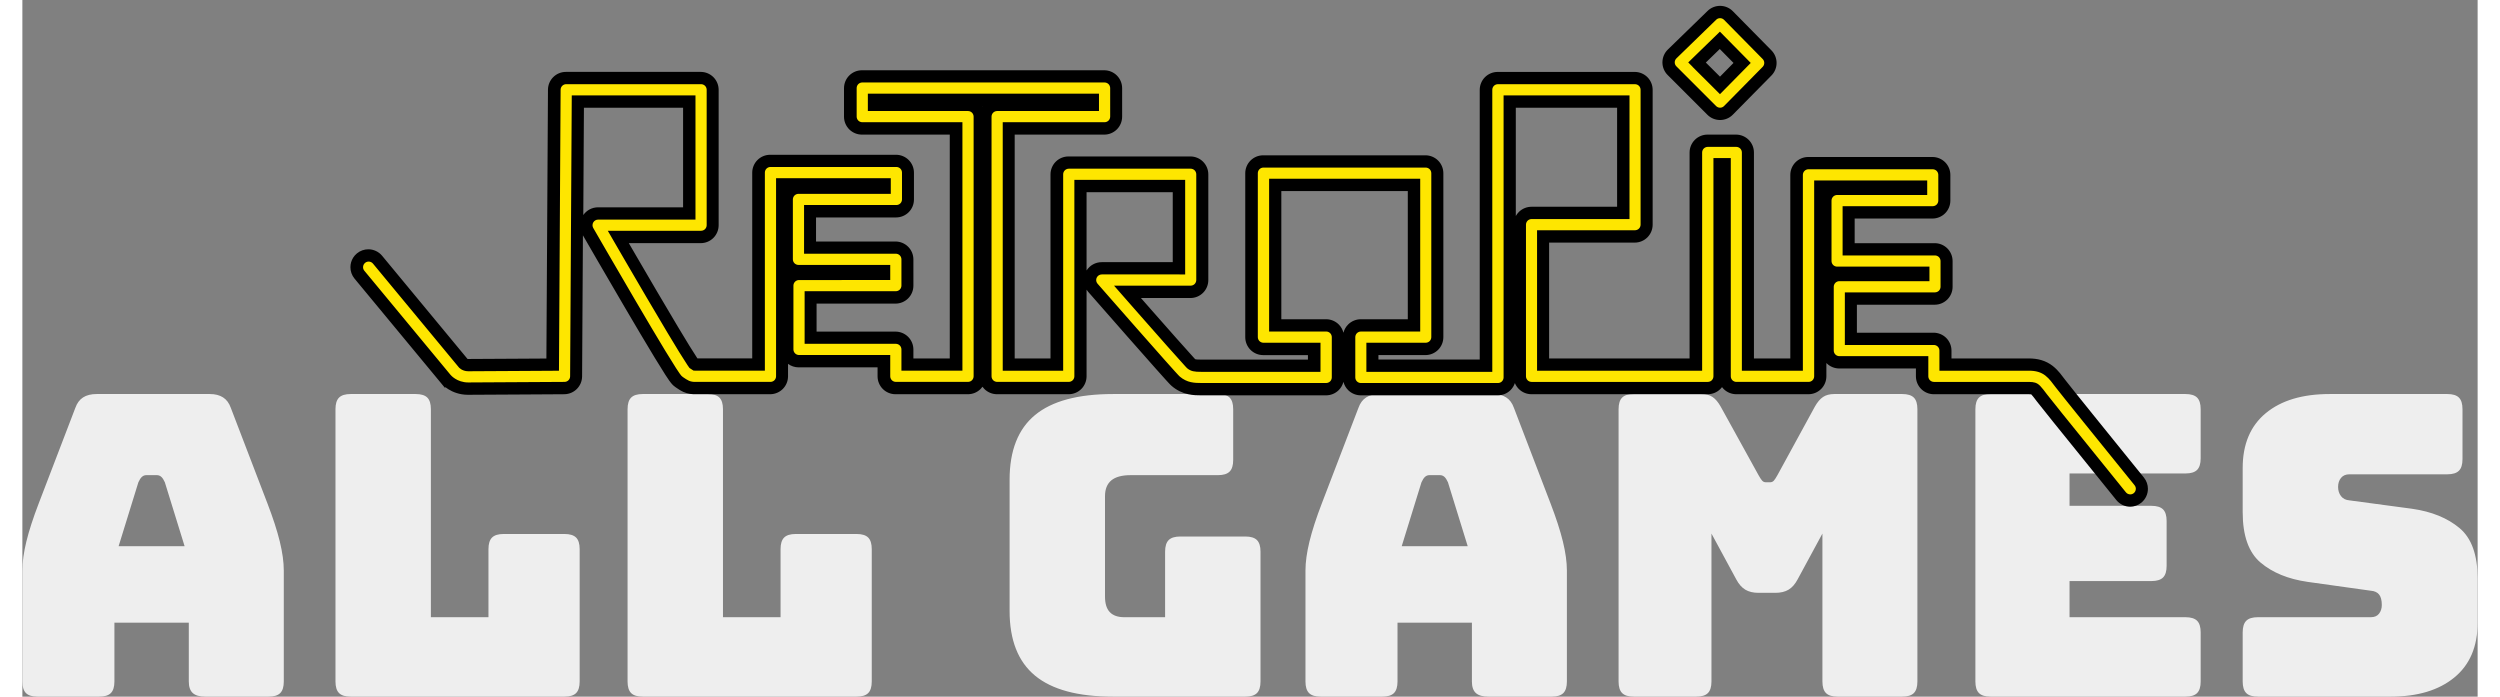 <?xml version="1.0" encoding="utf-8"?>
<svg id="Layer_2" width="1606.03" height="447.53" viewBox="0 0 1577.29 447.53" xmlns="http://www.w3.org/2000/svg">
  <rect x="0" y="0" width="1577.29" height="447.53" fill="#808080" stroke="none"/>
  <path d="M 74.52 309.83 L 74.52 309.83 L 61.83 350.87 L 104.22 350.87 L 91.53 309.83 L 91.53 309.83 C 90.81 308.21 90.047 307.04 89.24 306.32 L 89.24 306.32 L 89.24 306.32 C 88.427 305.6 87.48 305.24 86.4 305.24 L 86.4 305.24 L 79.65 305.24 L 79.65 305.24 C 78.57 305.24 77.627 305.6 76.82 306.32 L 76.82 306.32 L 76.82 306.32 C 76.007 307.04 75.24 308.21 74.52 309.83 Z M 59.13 400.01 L 59.13 437.81 L 59.13 437.81 C 59.13 441.23 58.367 443.707 56.84 445.24 L 56.84 445.24 L 56.84 445.24 C 55.307 446.767 52.83 447.53 49.41 447.53 L 49.41 447.53 L 9.72 447.53 L 9.72 447.53 C 6.3 447.53 3.827 446.767 2.3 445.24 L 2.3 445.24 L 2.3 445.24 C 0.767 443.707 0 441.23 0 437.81 L 0 437.81 L 0 366.53 L 0 366.53 C 0 361.13 0.853 354.92 2.56 347.9 L 2.56 347.9 L 2.56 347.9 C 4.273 340.88 6.93 332.69 10.53 323.33 L 10.53 323.33 L 34.02 262.04 L 34.02 262.04 C 35.1 258.98 36.767 256.73 39.02 255.29 L 39.02 255.29 L 39.02 255.29 C 41.267 253.85 44.19 253.13 47.79 253.13 L 47.79 253.13 L 120.42 253.13 L 120.42 253.13 C 123.84 253.13 126.673 253.85 128.92 255.29 L 128.92 255.29 L 128.92 255.29 C 131.173 256.73 132.84 258.98 133.92 262.04 L 133.92 262.04 L 157.41 323.33 L 157.41 323.33 C 161.01 332.69 163.667 340.88 165.38 347.9 L 165.38 347.9 L 165.38 347.9 C 167.087 354.92 167.94 361.13 167.94 366.53 L 167.94 366.53 L 167.94 437.81 L 167.94 437.81 C 167.94 441.23 167.177 443.707 165.65 445.24 L 165.65 445.24 L 165.65 445.24 C 164.117 446.767 161.64 447.53 158.22 447.53 L 158.22 447.53 L 117.45 447.53 L 117.45 447.53 C 113.85 447.53 111.197 446.767 109.49 445.24 L 109.49 445.24 L 109.49 445.24 C 107.777 443.707 106.92 441.23 106.92 437.81 L 106.92 437.81 L 106.92 400.01 L 59.13 400.01 Z M 348.293 447.53 L 348.293 447.53 L 210.863 447.53 L 210.863 447.53 C 207.443 447.53 204.969 446.767 203.443 445.24 L 203.443 445.24 L 203.443 445.24 C 201.909 443.707 201.143 441.23 201.143 437.81 L 201.143 437.81 L 201.143 262.85 L 201.143 262.85 C 201.143 259.43 201.909 256.953 203.443 255.42 L 203.443 255.42 L 203.443 255.42 C 204.969 253.893 207.443 253.13 210.863 253.13 L 210.863 253.13 L 252.713 253.13 L 252.713 253.13 C 256.133 253.13 258.609 253.893 260.143 255.42 L 260.143 255.42 L 260.143 255.42 C 261.669 256.953 262.433 259.43 262.433 262.85 L 262.433 262.85 L 262.433 396.5 L 299.423 396.5 L 299.423 352.76 L 299.423 352.76 C 299.423 349.34 300.189 346.863 301.723 345.33 L 301.723 345.33 L 301.723 345.33 C 303.249 343.803 305.723 343.04 309.143 343.04 L 309.143 343.04 L 348.293 343.04 L 348.293 343.04 C 351.713 343.04 354.189 343.803 355.723 345.33 L 355.723 345.33 L 355.723 345.33 C 357.249 346.863 358.013 349.34 358.013 352.76 L 358.013 352.76 L 358.013 437.81 L 358.013 437.81 C 358.013 441.23 357.249 443.707 355.723 445.24 L 355.723 445.24 L 355.723 445.24 C 354.189 446.767 351.713 447.53 348.293 447.53 Z M 535.936 447.53 L 535.936 447.53 L 398.506 447.53 L 398.506 447.53 C 395.086 447.53 392.612 446.767 391.086 445.24 L 391.086 445.24 L 391.086 445.24 C 389.552 443.707 388.786 441.23 388.786 437.81 L 388.786 437.81 L 388.786 262.85 L 388.786 262.85 C 388.786 259.43 389.552 256.953 391.086 255.42 L 391.086 255.42 L 391.086 255.42 C 392.612 253.893 395.086 253.13 398.506 253.13 L 398.506 253.13 L 440.356 253.13 L 440.356 253.13 C 443.776 253.13 446.252 253.893 447.786 255.42 L 447.786 255.42 L 447.786 255.42 C 449.312 256.953 450.076 259.43 450.076 262.85 L 450.076 262.85 L 450.076 396.5 L 487.066 396.5 L 487.066 352.76 L 487.066 352.76 C 487.066 349.34 487.832 346.863 489.366 345.33 L 489.366 345.33 L 489.366 345.33 C 490.892 343.803 493.366 343.04 496.786 343.04 L 496.786 343.04 L 535.936 343.04 L 535.936 343.04 C 539.356 343.04 541.832 343.803 543.366 345.33 L 543.366 345.33 L 543.366 345.33 C 544.892 346.863 545.656 349.34 545.656 352.76 L 545.656 352.76 L 545.656 437.81 L 545.656 437.81 C 545.656 441.23 544.892 443.707 543.366 445.24 L 543.366 445.24 L 543.366 445.24 C 541.832 446.767 539.356 447.53 535.936 447.53 Z M 785.677 447.53 L 785.677 447.53 L 700.627 447.53 L 700.627 447.53 C 678.127 447.53 661.433 443.03 650.547 434.03 L 650.547 434.03 L 650.547 434.03 C 639.653 425.03 634.207 411.17 634.207 392.45 L 634.207 392.45 L 634.207 308.21 L 634.207 308.21 C 634.207 289.49 639.653 275.63 650.547 266.63 L 650.547 266.63 L 650.547 266.63 C 661.433 257.63 678.127 253.13 700.627 253.13 L 700.627 253.13 L 768.127 253.13 L 768.127 253.13 C 771.547 253.13 774.023 253.893 775.557 255.42 L 775.557 255.42 L 775.557 255.42 C 777.083 256.953 777.847 259.43 777.847 262.85 L 777.847 262.85 L 777.847 295.52 L 777.847 295.52 C 777.847 298.94 777.083 301.413 775.557 302.94 L 775.557 302.94 L 775.557 302.94 C 774.023 304.473 771.547 305.24 768.127 305.24 L 768.127 305.24 L 711.967 305.24 L 711.967 305.24 C 706.387 305.24 702.247 306.363 699.547 308.61 L 699.547 308.61 L 699.547 308.61 C 696.847 310.863 695.497 314.24 695.497 318.74 L 695.497 318.74 L 695.497 383.27 L 695.497 383.27 C 695.497 387.77 696.533 391.1 698.607 393.26 L 698.607 393.26 L 698.607 393.26 C 700.673 395.42 703.777 396.5 707.917 396.5 L 707.917 396.5 L 734.107 396.5 L 734.107 354.38 L 734.107 354.38 C 734.107 350.96 734.873 348.483 736.407 346.95 L 736.407 346.95 L 736.407 346.95 C 737.933 345.423 740.407 344.66 743.827 344.66 L 743.827 344.66 L 785.677 344.66 L 785.677 344.66 C 789.097 344.66 791.573 345.423 793.107 346.95 L 793.107 346.95 L 793.107 346.95 C 794.633 348.483 795.397 350.96 795.397 354.38 L 795.397 354.38 L 795.397 437.81 L 795.397 437.81 C 795.397 441.23 794.633 443.707 793.107 445.24 L 793.107 445.24 L 793.107 445.24 C 791.573 446.767 789.097 447.53 785.677 447.53 Z M 898.8 309.83 L 898.8 309.83 L 886.11 350.87 L 928.5 350.87 L 915.81 309.83 L 915.81 309.83 C 915.09 308.21 914.326 307.04 913.52 306.32 L 913.52 306.32 L 913.52 306.32 C 912.706 305.6 911.76 305.24 910.68 305.24 L 910.68 305.24 L 903.93 305.24 L 903.93 305.24 C 902.85 305.24 901.906 305.6 901.1 306.32 L 901.1 306.32 L 901.1 306.32 C 900.286 307.04 899.52 308.21 898.8 309.83 Z M 883.41 400.01 L 883.41 437.81 L 883.41 437.81 C 883.41 441.23 882.646 443.707 881.12 445.24 L 881.12 445.24 L 881.12 445.24 C 879.586 446.767 877.11 447.53 873.69 447.53 L 873.69 447.53 L 834 447.53 L 834 447.53 C 830.58 447.53 828.106 446.767 826.58 445.24 L 826.58 445.24 L 826.58 445.24 C 825.046 443.707 824.28 441.23 824.28 437.81 L 824.28 437.81 L 824.28 366.53 L 824.28 366.53 C 824.28 361.13 825.133 354.92 826.84 347.9 L 826.84 347.9 L 826.84 347.9 C 828.553 340.88 831.21 332.69 834.81 323.33 L 834.81 323.33 L 858.3 262.04 L 858.3 262.04 C 859.38 258.98 861.046 256.73 863.3 255.29 L 863.3 255.29 L 863.3 255.29 C 865.546 253.85 868.47 253.13 872.07 253.13 L 872.07 253.13 L 944.7 253.13 L 944.7 253.13 C 948.12 253.13 950.953 253.85 953.2 255.29 L 953.2 255.29 L 953.2 255.29 C 955.453 256.73 957.12 258.98 958.2 262.04 L 958.2 262.04 L 981.69 323.33 L 981.69 323.33 C 985.29 332.69 987.946 340.88 989.66 347.9 L 989.66 347.9 L 989.66 347.9 C 991.366 354.92 992.22 361.13 992.22 366.53 L 992.22 366.53 L 992.22 437.81 L 992.22 437.81 C 992.22 441.23 991.456 443.707 989.93 445.24 L 989.93 445.24 L 989.93 445.24 C 988.396 446.767 985.92 447.53 982.5 447.53 L 982.5 447.53 L 941.73 447.53 L 941.73 447.53 C 938.13 447.53 935.476 446.767 933.77 445.24 L 933.77 445.24 L 933.77 445.24 C 932.056 443.707 931.2 441.23 931.2 437.81 L 931.2 437.81 L 931.2 400.01 L 883.41 400.01 Z M 1075.372 447.53 L 1075.372 447.53 L 1035.142 447.53 L 1035.142 447.53 C 1031.722 447.53 1029.249 446.767 1027.722 445.24 L 1027.722 445.24 L 1027.722 445.24 C 1026.189 443.707 1025.422 441.23 1025.422 437.81 L 1025.422 437.81 L 1025.422 262.85 L 1025.422 262.85 C 1025.422 259.43 1026.189 256.953 1027.722 255.42 L 1027.722 255.42 L 1027.722 255.42 C 1029.249 253.893 1031.722 253.13 1035.142 253.13 L 1035.142 253.13 L 1078.612 253.13 L 1078.612 253.13 C 1081.492 253.13 1083.879 253.76 1085.772 255.02 L 1085.772 255.02 L 1085.772 255.02 C 1087.659 256.28 1089.412 258.35 1091.032 261.23 L 1091.032 261.23 L 1115.332 305.24 L 1115.332 305.24 C 1116.232 306.86 1116.999 308.03 1117.632 308.75 L 1117.632 308.75 L 1117.632 308.75 C 1118.259 309.47 1119.112 309.83 1120.192 309.83 L 1120.192 309.83 L 1122.622 309.83 L 1122.622 309.83 C 1123.702 309.83 1124.559 309.47 1125.192 308.75 L 1125.192 308.75 L 1125.192 308.75 C 1125.819 308.03 1126.582 306.86 1127.482 305.24 L 1127.482 305.24 L 1151.512 261.23 L 1151.512 261.23 C 1153.132 258.35 1154.889 256.28 1156.782 255.02 L 1156.782 255.02 L 1156.782 255.02 C 1158.669 253.76 1161.052 253.13 1163.932 253.13 L 1163.932 253.13 L 1207.672 253.13 L 1207.672 253.13 C 1211.092 253.13 1213.569 253.893 1215.102 255.42 L 1215.102 255.42 L 1215.102 255.42 C 1216.629 256.953 1217.392 259.43 1217.392 262.85 L 1217.392 262.85 L 1217.392 437.81 L 1217.392 437.81 C 1217.392 441.23 1216.629 443.707 1215.102 445.24 L 1215.102 445.24 L 1215.102 445.24 C 1213.569 446.767 1211.092 447.53 1207.672 447.53 L 1207.672 447.53 L 1166.092 447.53 L 1166.092 447.53 C 1162.672 447.53 1160.199 446.767 1158.672 445.24 L 1158.672 445.24 L 1158.672 445.24 C 1157.139 443.707 1156.372 441.23 1156.372 437.81 L 1156.372 437.81 L 1156.372 342.77 L 1140.442 372.2 L 1140.442 372.2 C 1138.822 375.26 1136.889 377.463 1134.642 378.81 L 1134.642 378.81 L 1134.642 378.81 C 1132.389 380.163 1129.552 380.84 1126.132 380.84 L 1126.132 380.84 L 1115.332 380.84 L 1115.332 380.84 C 1111.912 380.84 1109.079 380.163 1106.832 378.81 L 1106.832 378.81 L 1106.832 378.81 C 1104.579 377.463 1102.642 375.26 1101.022 372.2 L 1101.022 372.2 L 1085.092 342.77 L 1085.092 437.81 L 1085.092 437.81 C 1085.092 441.23 1084.329 443.707 1082.802 445.24 L 1082.802 445.24 L 1082.802 445.24 C 1081.269 446.767 1078.792 447.53 1075.372 447.53 Z M 1389.644 447.53 L 1389.644 447.53 L 1264.364 447.53 L 1264.364 447.53 C 1260.944 447.53 1258.471 446.767 1256.944 445.24 L 1256.944 445.24 L 1256.944 445.24 C 1255.411 443.707 1254.644 441.23 1254.644 437.81 L 1254.644 437.81 L 1254.644 262.85 L 1254.644 262.85 C 1254.644 259.43 1255.411 256.953 1256.944 255.42 L 1256.944 255.42 L 1256.944 255.42 C 1258.471 253.893 1260.944 253.13 1264.364 253.13 L 1264.364 253.13 L 1389.644 253.13 L 1389.644 253.13 C 1393.064 253.13 1395.54 253.893 1397.074 255.42 L 1397.074 255.42 L 1397.074 255.42 C 1398.601 256.953 1399.364 259.43 1399.364 262.85 L 1399.364 262.85 L 1399.364 294.44 L 1399.364 294.44 C 1399.364 297.86 1398.601 300.333 1397.074 301.86 L 1397.074 301.86 L 1397.074 301.86 C 1395.54 303.393 1393.064 304.16 1389.644 304.16 L 1389.644 304.16 L 1315.124 304.16 L 1315.124 324.95 L 1367.774 324.95 L 1367.774 324.95 C 1371.194 324.95 1373.67 325.713 1375.204 327.24 L 1375.204 327.24 L 1375.204 327.24 C 1376.731 328.773 1377.494 331.25 1377.494 334.67 L 1377.494 334.67 L 1377.494 363.56 L 1377.494 363.56 C 1377.494 366.98 1376.731 369.453 1375.204 370.98 L 1375.204 370.98 L 1375.204 370.98 C 1373.67 372.513 1371.194 373.28 1367.774 373.28 L 1367.774 373.28 L 1315.124 373.28 L 1315.124 396.5 L 1389.644 396.5 L 1389.644 396.5 C 1393.064 396.5 1395.54 397.263 1397.074 398.79 L 1397.074 398.79 L 1397.074 398.79 C 1398.601 400.323 1399.364 402.8 1399.364 406.22 L 1399.364 406.22 L 1399.364 437.81 L 1399.364 437.81 C 1399.364 441.23 1398.601 443.707 1397.074 445.24 L 1397.074 445.24 L 1397.074 445.24 C 1395.54 446.767 1393.064 447.53 1389.644 447.53 Z M 1521.397 447.53 L 1521.397 447.53 L 1436.077 447.53 L 1436.077 447.53 C 1432.657 447.53 1430.184 446.767 1428.657 445.24 L 1428.657 445.24 L 1428.657 445.24 C 1427.124 443.707 1426.357 441.23 1426.357 437.81 L 1426.357 437.81 L 1426.357 406.22 L 1426.357 406.22 C 1426.357 402.8 1427.124 400.323 1428.657 398.79 L 1428.657 398.79 L 1428.657 398.79 C 1430.184 397.263 1432.657 396.5 1436.077 396.5 L 1436.077 396.5 L 1508.707 396.5 L 1508.707 396.5 C 1511.047 396.5 1512.804 395.733 1513.977 394.2 L 1513.977 394.2 L 1513.977 394.2 C 1515.144 392.673 1515.727 390.83 1515.727 388.67 L 1515.727 388.67 L 1515.727 388.67 C 1515.727 385.61 1515.144 383.36 1513.977 381.92 L 1513.977 381.92 L 1513.977 381.92 C 1512.804 380.48 1511.047 379.67 1508.707 379.49 L 1508.707 379.49 L 1468.207 373.82 L 1468.207 373.82 C 1455.607 372.02 1445.484 367.88 1437.837 361.4 L 1437.837 361.4 L 1437.837 361.4 C 1430.184 354.92 1426.357 344.12 1426.357 329 L 1426.357 329 L 1426.357 300.65 L 1426.357 300.65 C 1426.357 285.35 1431.307 273.603 1441.207 265.41 L 1441.207 265.41 L 1441.207 265.41 C 1451.107 257.223 1464.787 253.13 1482.247 253.13 L 1482.247 253.13 L 1557.847 253.13 L 1557.847 253.13 C 1561.267 253.13 1563.744 253.893 1565.277 255.42 L 1565.277 255.42 L 1565.277 255.42 C 1566.804 256.953 1567.567 259.43 1567.567 262.85 L 1567.567 262.85 L 1567.567 294.98 L 1567.567 294.98 C 1567.567 298.4 1566.804 300.873 1565.277 302.4 L 1565.277 302.4 L 1565.277 302.4 C 1563.744 303.933 1561.267 304.7 1557.847 304.7 L 1557.847 304.7 L 1494.937 304.7 L 1494.937 304.7 C 1492.597 304.7 1490.797 305.467 1489.537 307 L 1489.537 307 L 1489.537 307 C 1488.277 308.527 1487.647 310.46 1487.647 312.8 L 1487.647 312.8 L 1487.647 312.8 C 1487.647 315.14 1488.277 317.12 1489.537 318.74 L 1489.537 318.74 L 1489.537 318.74 C 1490.797 320.36 1492.597 321.26 1494.937 321.44 L 1494.937 321.44 L 1535.167 326.84 L 1535.167 326.84 C 1547.767 328.64 1557.937 332.78 1565.677 339.26 L 1565.677 339.26 L 1565.677 339.26 C 1573.417 345.74 1577.287 356.54 1577.287 371.66 L 1577.287 371.66 L 1577.287 400.01 L 1577.287 400.01 C 1577.287 415.31 1572.294 427.053 1562.307 435.24 L 1562.307 435.24 L 1562.307 435.24 C 1552.314 443.433 1538.677 447.53 1521.397 447.53 Z" style="white-space: pre; fill: rgb(238, 238, 238);"/>
  <g transform="matrix(0.719, 0, 0, 0.719, 1.479, -2.71)">
    <g id="g236">
      <path d="m 1873.1,447.11 c -0,-0.005 -36,-44.438 -56.767,-70.271 -6.948,-8.647 -12.102,-15.091 -13.915,-17.459 -2.52,-3.319 -4.314,-5.711 -5.493,-6.885 -1.24,-1.194 -1.428,-1.258 -2.363,-1.588 -0.648,-0.195 -1.811,-0.406 -3.803,-0.406 h -85.001 c -2.765,0 -5.47,-1.118 -7.423,-3.074 -1.955,-1.955 -3.076,-4.66 -3.076,-7.425 v -12.501 h -73.999 c -2.767,0 -5.47,-1.121 -7.425,-3.074 -1.955,-1.955 -3.076,-4.66 -3.076,-7.425 v -57.001 c 0,-2.765 1.121,-5.47 3.076,-7.425 1.955,-1.955 4.658,-3.074 7.425,-3.074 l 74.999,-0.002 v -1.999 h -77 c -2.765,0 -5.47,-1.119 -7.425,-3.074 -1.953,-1.955 -3.074,-4.66 -3.074,-7.425 v -54 c 0,-2.765 1.121,-5.47 3.074,-7.425 1.955,-1.956 4.66,-3.074 7.425,-3.074 l 74.998,-0.002 v -1.999 h -90 v 169.5 c 0,2.765 -1.118,5.467 -3.074,7.423 -1.955,1.955 -4.658,3.076 -7.423,3.076 h -64.501 c -2.765,0 -5.47,-1.118 -7.425,-3.074 -1.953,-1.955 -3.074,-4.66 -3.074,-7.425 l -0,-189.5 h -4.5 v 189.5 c 0,2.765 -1.118,5.467 -3.074,7.423 -1.955,1.955 -4.658,3.076 -7.423,3.076 h -157.5 c -2.767,0 -5.47,-1.118 -7.425,-3.074 -1.955,-1.955 -3.076,-4.66 -3.076,-7.425 v -135.5 c 0,-2.765 1.121,-5.47 3.076,-7.425 1.955,-1.956 4.658,-3.076 7.425,-3.076 h 81.998 v -99.5 h -101.5 v 246.5 c 0,2.765 -1.121,5.47 -3.076,7.426 -1.953,1.953 -4.658,3.074 -7.423,3.074 h -122.5 c -2.767,0 -5.47,-1.119 -7.425,-3.074 -1.956,-1.956 -3.076,-4.661 -3.076,-7.426 v -36 c 0,-2.765 1.12,-5.47 3.076,-7.425 1.955,-1.955 4.658,-3.074 7.425,-3.074 l 47.499,-0.002 V 169 h -124 v 125.5 h 45.502 c 2.765,0 5.47,1.119 7.425,3.074 1.956,1.955 3.074,4.66 3.074,7.425 v 36 c 0,2.765 -1.121,5.47 -3.076,7.426 -1.956,1.953 -4.658,3.074 -7.423,3.074 h -111.5 c -3.131,-0.015 -6.659,-0.019 -10.691,-0.915 -4.014,-0.871 -8.395,-2.879 -12.111,-6.086 -0.648,-0.564 -0.848,-0.787 -1.191,-1.128 -0.312,-0.321 -0.642,-0.668 -1.022,-1.073 -0.752,-0.805 -1.694,-1.829 -2.824,-3.076 -2.258,-2.49 -5.264,-5.846 -8.773,-9.793 -7.02,-7.889 -16.051,-18.124 -24.98,-28.272 -17.86,-20.297 -35.305,-40.239 -35.308,-40.243 -2.712,-3.098 -3.36,-7.504 -1.659,-11.252 1.7,-3.75 5.444,-6.161 9.562,-6.161 h 68.999 V 170 h -87.999 v 170 c 0,2.765 -1.121,5.467 -3.076,7.423 -1.953,1.955 -4.658,3.076 -7.423,3.076 h -64 c -2.767,0 -5.47,-1.121 -7.425,-3.076 -1.956,-1.956 -3.076,-4.658 -3.076,-7.423 V 107.96 c 0,-2.765 1.121,-5.47 3.076,-7.425 1.956,-1.953 4.658,-3.074 7.425,-3.074 h 85.497 v -4.5 h -195.42 v 4.5 h 84.001 c 2.765,0 5.47,1.121 7.423,3.074 1.955,1.956 3.076,4.661 3.076,7.425 v 232 c 0,2.765 -1.121,5.467 -3.076,7.423 -1.953,1.958 -4.658,3.076 -7.423,3.076 H 778.34 c -2.765,0 -5.467,-1.118 -7.422,-3.074 -1.956,-1.955 -3.077,-4.66 -3.077,-7.425 v -13.503 h -76 c -2.765,0 -5.469,-1.118 -7.422,-3.073 -1.956,-1.953 -3.077,-4.658 -3.077,-7.423 V 258.96 c 0,-2.768 1.121,-5.47 3.074,-7.425 1.956,-1.956 4.66,-3.074 7.425,-3.074 l 76,-0.003 v -2.498 h -76.5 c -2.765,0 -5.47,-1.121 -7.425,-3.074 -1.955,-1.956 -3.074,-4.661 -3.074,-7.426 v -53.5 c 0,-2.765 1.119,-5.47 3.074,-7.425 1.956,-1.956 4.661,-3.076 7.425,-3.076 h 77 v -3.001 h -91.5 v 171.5 c 0,2.765 -1.121,5.467 -3.076,7.423 -1.956,1.958 -4.658,3.076 -7.423,3.076 h -67 c -1.116,-0.005 -2.322,-0.027 -3.769,-0.247 -1.435,-0.209 -3.058,-0.686 -4.372,-1.282 -2.675,-1.247 -3.996,-2.313 -6.185,-3.734 -1.142,-0.783 -1.568,-1.258 -1.983,-1.666 -0.39,-0.403 -0.665,-0.729 -0.929,-1.046 -0.513,-0.628 -0.951,-1.222 -1.435,-1.897 -0.951,-1.335 -2.036,-2.962 -3.314,-4.942 -2.549,-3.95 -5.839,-9.267 -9.653,-15.548 -7.623,-12.553 -17.31,-28.923 -26.856,-45.199 -19.089,-32.545 -37.595,-64.685 -37.604,-64.696 -1.873,-3.253 -1.868,-7.249 0.009,-10.497 1.877,-3.246 5.339,-5.243 9.089,-5.243 l 81.5,-0.002 v -100 h -99.58 l -1.438,245.56 c -0.034,5.735 -4.702,10.403 -10.437,10.439 -0.03,0 -82.435,0.5 -86.062,0.5 -6.281,0.014 -11.354,-2.072 -14.664,-4.182 -3.172,-2.012 -4.93,-4.003 -5.549,-4.748 l -0.001,0.001 -76.876,-92.877 v 0.002 c -3.698,-4.468 -3.074,-11.089 1.394,-14.784 4.468,-3.697 11.086,-3.074 14.784,1.395 l 76.744,92.714 c 0.099,0.093 0.351,0.313 0.708,0.536 0.752,0.452 1.74,0.931 3.461,0.944 1.632,0 23.213,-0.126 44.249,-0.25 11.746,-0.07 23.342,-0.14 31.311,-0.188 l 1.44,-245.62 c 0.032,-5.768 4.731,-10.438 10.499,-10.438 h 120.5 c 2.765,0 5.469,1.119 7.422,3.074 1.956,1.956 3.077,4.661 3.077,7.425 v 121 c 0,2.765 -1.121,5.47 -3.077,7.425 -1.953,1.953 -4.658,3.074 -7.422,3.074 h -73.809 c 3.11,5.373 6.855,11.833 10.976,18.918 11.49,19.761 25.895,44.396 37.511,63.808 7.721,12.91 14.289,23.618 17.663,28.632 0.464,0.697 0.882,1.293 1.182,1.709 0.615,0.409 1.095,0.723 1.425,0.934 0.017,10e-4 0.034,10e-4 0.052,10e-4 2.599,-0.002 38.303,-0.003 56.499,-0.002 v -171.5 c 0,-2.765 1.121,-5.47 3.077,-7.423 1.956,-1.956 4.658,-3.077 7.425,-3.077 h 112.5 c 2.765,0 5.467,1.121 7.423,3.077 1.955,1.953 3.076,4.658 3.076,7.423 v 24.001 c 0,2.765 -1.121,5.47 -3.076,7.423 -1.956,1.955 -4.658,3.076 -7.423,3.076 h -77.002 v 32.5 h 76.5 c 2.765,0 5.47,1.121 7.425,3.076 1.956,1.955 3.077,4.658 3.077,7.425 v 23.5 c 0,2.765 -1.121,5.467 -3.077,7.423 -1.956,1.958 -4.661,3.076 -7.425,3.076 l -76,-0.002 v 36.002 h 76 c 2.765,0 5.47,1.121 7.425,3.076 1.956,1.956 3.077,4.658 3.077,7.426 v 13.497 h 43.498 v -211 h -83.998 c -2.765,0 -5.47,-1.119 -7.425,-3.074 -1.956,-1.956 -3.077,-4.661 -3.077,-7.425 V 82.445 c 0,-2.767 1.121,-5.47 3.077,-7.425 1.956,-1.956 4.661,-3.077 7.425,-3.077 h 216.5 c 2.765,0 5.47,1.121 7.425,3.077 1.956,1.955 3.074,4.658 3.074,7.425 v 25.499 c 0,2.765 -1.118,5.47 -3.074,7.425 -1.955,1.955 -4.66,3.076 -7.425,3.076 h -85.5 v 211 h 43.001 v -170 c 0,-2.765 1.121,-5.47 3.076,-7.425 1.956,-1.956 4.661,-3.076 7.425,-3.076 h 109 c 2.765,0 5.47,1.121 7.425,3.076 1.955,1.956 3.074,4.661 3.074,7.425 v 94.5 c 0,2.765 -1.121,5.468 -3.076,7.423 -1.953,1.955 -4.658,3.076 -7.423,3.076 h -56.342 c 4.75,5.417 10.236,11.667 15.898,18.108 16.278,18.516 34.146,38.746 39.771,44.816 0.504,0.547 0.932,0.995 1.141,1.211 1.172,0.931 1.792,1.164 2.972,1.467 1.218,0.291 3.188,0.41 6.059,0.398 4.831,-0.002 74.167,-0.002 101,-0.001 v -15 h -45.502 c -2.765,0 -5.47,-1.121 -7.423,-3.074 -1.956,-1.956 -3.077,-4.661 -3.077,-7.426 v -146.5 c 0,-2.767 1.121,-5.47 3.077,-7.425 1.953,-1.956 4.658,-3.076 7.423,-3.076 h 145 c 2.765,0 5.47,1.121 7.423,3.076 1.956,1.956 3.077,4.658 3.077,7.425 v 146.5 c 0,2.765 -1.121,5.47 -3.077,7.426 -1.955,1.953 -4.658,3.074 -7.423,3.074 h -47.503 v 14.999 h 101.5 v -246.5 c 0,-2.765 1.119,-5.47 3.074,-7.425 1.956,-1.956 4.661,-3.074 7.426,-3.074 h 122.5 c 2.765,0 5.47,1.119 7.425,3.074 1.956,1.956 3.074,4.661 3.074,7.425 v 120.5 c 0,2.765 -1.118,5.47 -3.074,7.423 -1.955,1.955 -4.66,3.076 -7.425,3.076 h -82.002 v 114.5 h 136.5 v -189.5 c 0,-2.765 1.121,-5.47 3.076,-7.423 1.955,-1.956 4.658,-3.077 7.425,-3.077 h 25.499 c 2.765,0 5.47,1.121 7.425,3.077 1.956,1.955 3.074,4.658 3.074,7.423 v 189.5 h 43.501 v -169.5 c 0,-2.765 1.121,-5.47 3.076,-7.425 1.956,-1.955 4.658,-3.074 7.425,-3.074 h 111 c 2.765,0 5.47,1.119 7.425,3.074 1.956,1.956 3.074,4.661 3.074,7.425 v 23 c 0,2.765 -1.118,5.47 -3.074,7.425 -1.955,1.953 -4.66,3.074 -7.425,3.074 h -75.001 v 33.001 h 77.002 c 2.765,0 5.47,1.119 7.426,3.074 1.953,1.956 3.073,4.661 3.073,7.426 v 22.999 c 0,2.765 -1.12,5.47 -3.076,7.426 -1.955,1.953 -4.658,3.074 -7.423,3.074 h -75.003 v 36 h 74.001 c 2.765,0 5.47,1.12 7.426,3.076 1.955,1.955 3.074,4.658 3.074,7.425 v 12.499 c 21.961,-10e-4 71.016,-10e-4 74.501,-10e-4 3.425,0.003 6.657,0.351 9.761,1.268 3.093,0.901 5.967,2.431 8.28,4.234 4.663,3.705 7.15,7.597 10.3,11.62 1.059,1.39 4.34,5.514 8.773,11.043 4.449,5.552 10.125,12.605 16.223,20.166 12.196,15.123 26.074,32.282 35.224,43.588 6.1,7.537 10.089,12.459 10.1,12.473 3.649,4.507 2.955,11.118 -1.55,14.769 -1.945,1.575 -4.282,2.341 -6.604,2.341 -3.2,0 -6.2,-1.32 -8.3,-3.89 z" id="path238" style="fill:#fee600"/>
      <path d="m 1881.3,456.5 c -4.638,0.008 -9.288,-2.034 -12.439,-5.928 l 10e-4,-0.002 c -0.194,-0.238 -36.054,-44.505 -56.78,-70.286 -6.963,-8.667 -12.089,-15.072 -14.009,-17.579 -2.411,-3.199 -4.271,-5.596 -4.935,-6.256 -0.133,-0.127 -0.245,-0.232 -0.335,-0.315 -0.081,-0.015 -0.188,-0.031 -0.322,-0.048 -0.353,-0.044 -0.898,-0.087 -1.686,-0.085 h -85.002 c -4.248,-0.009 -8.301,-1.684 -11.312,-4.686 -3,-3.012 -4.677,-7.062 -4.688,-11.313 v -7 h -68.498 c -4.253,-0.012 -8.301,-1.69 -11.314,-4.686 -0.063,-0.063 -0.125,-0.128 -0.188,-0.192 v 11.878 c -0.01,4.247 -1.686,8.3 -4.686,11.312 -3.012,2.997 -7.06,4.679 -11.312,4.688 h -64.501 c -4.248,-0.009 -8.301,-1.684 -11.316,-4.688 -0.519,-0.521 -0.997,-1.074 -1.435,-1.652 -0.438,0.579 -0.918,1.131 -1.437,1.652 -3.012,2.997 -7.06,4.679 -11.312,4.688 h -157.5 c -4.248,-0.009 -8.301,-1.684 -11.314,-4.686 -1.523,-1.53 -2.706,-3.328 -3.503,-5.285 -0.776,2.344 -2.091,4.497 -3.87,6.285 -3.012,2.997 -7.06,4.676 -11.312,4.686 h -122.5 c -4.249,-0.01 -8.302,-1.686 -11.313,-4.686 -2.05,-2.06 -3.482,-4.603 -4.188,-7.362 -0.705,2.761 -2.139,5.304 -4.19,7.367 -3.009,2.99 -7.057,4.671 -11.309,4.681 h -111.53 c -3.114,-0.019 -7.164,-0.002 -11.831,-1.041 -4.904,-1.071 -10.051,-3.438 -14.557,-7.312 -0.76,-0.654 -1.236,-1.156 -1.452,-1.369 l -0.039,-0.039 -0.037,-0.039 c -0.337,-0.347 -0.688,-0.716 -1.091,-1.147 -0.778,-0.83 -1.739,-1.873 -2.884,-3.137 -2.277,-2.512 -5.291,-5.876 -8.807,-9.832 -7.031,-7.901 -16.067,-18.142 -25.001,-28.295 -17.866,-20.304 -35.312,-40.248 -35.317,-40.252 -0.54,-0.618 -1.026,-1.27 -1.458,-1.949 v 77.413 c -0.009,4.252 -1.69,8.3 -4.686,11.312 -3.011,2.999 -7.062,4.679 -11.311,4.688 h -64.001 c -4.252,-0.009 -8.303,-1.69 -11.314,-4.688 -0.62,-0.623 -1.183,-1.29 -1.687,-1.993 -0.502,0.702 -1.064,1.367 -1.682,1.988 -3.016,3.009 -7.07,4.684 -11.316,4.692 h -64.74 c -4.248,-0.009 -8.3,-1.686 -11.312,-4.686 -2.998,-3.012 -4.679,-7.062 -4.688,-11.313 v -8.002 h -70.499 c -3.447,-0.008 -6.764,-1.111 -9.5,-3.129 v 11.131 c -0.009,4.252 -1.69,8.3 -4.686,11.309 -3.014,3.005 -7.066,4.682 -11.313,4.69 h -67.024 c -1.172,-0.005 -2.731,-0.03 -4.539,-0.305 -2.023,-0.303 -3.991,-0.884 -5.901,-1.739 -3.181,-1.481 -4.949,-2.876 -6.857,-4.107 l -0.06,-0.036 -0.057,-0.042 c -1.434,-0.956 -2.479,-2.024 -2.727,-2.279 l -0.05,-0.048 -0.048,-0.051 c -0.521,-0.537 -0.922,-1.014 -1.231,-1.388 -0.619,-0.759 -1.14,-1.466 -1.656,-2.186 -1.029,-1.447 -2.153,-3.133 -3.456,-5.153 -2.599,-4.025 -5.906,-9.369 -9.733,-15.674 -7.649,-12.598 -17.346,-28.982 -26.9,-45.272 -17.089,-29.136 -33.719,-57.958 -37.024,-63.69 l -0.738,126.06 c -0.066,8.758 -7.131,15.83 -15.919,15.907 h -0.046 c -0.039,0 -0.098,0 -0.176,0.002 -0.158,0 -0.39,0.003 -0.693,0.003 -0.605,0.004 -1.495,0.009 -2.626,0.016 -2.264,0.014 -5.5,0.034 -9.392,0.058 -7.786,0.046 -18.203,0.11 -28.732,0.172 -21.072,0.124 -42.539,0.25 -44.413,0.25 h -0.062 c -7.495,-0.009 -13.52,-2.477 -17.547,-5.036 -0.919,-0.583 -1.746,-1.169 -2.483,-1.738 l -0.507,0.506 -70.992,-85.766 -9.736,-11.761 c -2.46,-2.971 -3.681,-6.617 -3.676,-10.199 -0.004,-2.942 0.816,-5.892 2.413,-8.46 v -0.12 l 0.043,0.052 c 0.884,-1.404 2.001,-2.693 3.345,-3.802 2.968,-2.461 6.614,-3.681 10.197,-3.676 4.58,-0.008 9.176,1.985 12.332,5.8 l 76.291,92.168 c 0.047,0.004 0.149,0.009 0.384,0.034 1.571,0 23.194,-0.127 44.216,-0.25 9.292,-0.057 18.491,-0.111 25.875,-0.156 l 1.409,-240.19 c 0.06,-8.802 7.199,-15.898 15.999,-15.907 h 120.5 c 4.25,0.011 8.302,1.686 11.311,4.686 3,3.014 4.679,7.064 4.688,11.316 v 121 c -0.009,4.252 -1.688,8.302 -4.688,11.316 -3.011,2.998 -7.059,4.674 -11.311,4.686 h -64.264 c 1.931,3.33 4.006,6.904 6.187,10.653 11.483,19.749 25.882,44.374 37.475,63.749 7.692,12.861 14.277,23.591 17.522,28.407 0.042,0.063 0.085,0.127 0.127,0.189 5.819,-0.002 22.178,-0.004 37.027,-0.004 4.185,0 8.25,0 11.926,10e-4 v -165.95 c 0.009,-4.252 1.688,-8.302 4.688,-11.312 3.009,-3 7.06,-4.679 11.314,-4.688 h 112.5 c 4.252,0.009 8.302,1.69 11.311,4.686 3,3.011 4.679,7.062 4.688,11.313 v 24.001 c -0.009,4.252 -1.688,8.302 -4.688,11.312 -3.009,2.998 -7.059,4.679 -11.311,4.688 H 707.06 v 21.499 h 70.999 c 4.252,0.009 8.302,1.688 11.313,4.688 3,3.009 4.679,7.06 4.688,11.313 l 0.002,23.502 c -0.012,4.249 -1.693,8.3 -4.686,11.307 -3.016,3.007 -7.071,4.681 -11.318,4.689 h -70.5 v 25.003 h 70.499 c 4.252,0.01 8.302,1.688 11.316,4.688 2.995,3.009 4.679,7.06 4.688,11.313 v 8 h 32.496 v -200 h -78.496 c -4.25,-0.012 -8.3,-1.686 -11.316,-4.686 -2.998,-3.014 -4.679,-7.062 -4.688,-11.314 V 82.545 c 0.009,-4.254 1.69,-8.305 4.688,-11.313 3.013,-3 7.062,-4.679 11.316,-4.688 h 216.5 c 4.253,0.009 8.303,1.688 11.314,4.686 2.999,3.014 4.676,7.066 4.686,11.316 v 25.499 c -0.01,4.248 -1.684,8.3 -4.686,11.314 -3.014,3 -7.062,4.676 -11.314,4.688 h -80.002 v 200 h 32.001 v -164.49 c 0.011,-4.252 1.688,-8.302 4.688,-11.316 3.014,-3 7.064,-4.676 11.316,-4.686 l 109,-0.002 c 4.25,0.011 8.3,1.688 11.313,4.688 3,3.016 4.675,7.066 4.686,11.316 v 94.497 c -0.011,4.253 -1.69,8.303 -4.686,11.312 -3.014,3 -7.063,4.679 -11.313,4.688 h -44.201 c 2.55,2.903 5.198,5.919 7.887,8.977 16.256,18.489 34.173,38.773 39.686,44.723 0.298,0.322 0.57,0.611 0.773,0.825 0.069,0.05 0.116,0.081 0.142,0.097 l 0.01,0.009 c 0,-0.002 0,0 0.053,0.017 0.066,0.022 0.218,0.066 0.461,0.128 0.448,0.094 2.034,0.239 4.312,0.228 0.063,0 0.237,-0.005 0.499,-10e-4 3.367,-0.002 28.007,-0.004 53.264,-0.004 15.365,0 30.956,0 42.117,10e-4 v -3.999 h -40 c -4.254,-0.009 -8.302,-1.688 -11.313,-4.686 -2.998,-3.011 -4.679,-7.062 -4.688,-11.313 v -146.52 c 0.01,-4.254 1.689,-8.305 4.686,-11.314 3.014,-3.002 7.063,-4.679 11.315,-4.688 h 145 c 4.252,0.009 8.302,1.686 11.312,4.686 2.999,3.012 4.679,7.062 4.689,11.316 v 146.5 c -0.011,4.252 -1.69,8.303 -4.689,11.316 -3.012,2.995 -7.06,4.674 -11.312,4.683 h -42.003 v 4 h 90.503 v -241 c 0.01,-4.25 1.686,-8.3 4.686,-11.316 3.016,-3 7.065,-4.674 11.315,-4.684 l 122.5,-0.002 c 4.247,0.011 8.3,1.686 11.311,4.686 3.005,3.016 4.679,7.066 4.686,11.316 l 0,120.5 c -0.01,4.245 -1.684,8.3 -4.686,11.311 -3.014,2.998 -7.062,4.676 -11.313,4.686 h -76.504 v 103.5 h 125.5 v -184 c 0.01,-4.252 1.688,-8.302 4.686,-11.314 3.012,-2.998 7.062,-4.679 11.316,-4.688 h 25.499 c 4.252,0.009 8.302,1.69 11.311,4.688 3.003,3.014 4.679,7.064 4.688,11.314 v 184 h 32.5 v -164 c 0.01,-4.252 1.688,-8.3 4.688,-11.314 3.011,-3 7.063,-4.676 11.313,-4.686 h 111 c 4.247,0.012 8.298,1.686 11.312,4.686 3.004,3.014 4.676,7.066 4.686,11.314 l 0,23.001 c -0.012,4.248 -1.684,8.3 -4.688,11.316 -3.014,2.995 -7.06,4.672 -11.312,4.683 h -69.503 v 22.001 h 71.503 c 4.25,0.009 8.3,1.683 11.318,4.688 2.995,3.013 4.669,7.062 4.681,11.311 v 22.999 c -0.01,4.25 -1.688,8.3 -4.69,11.316 -3.009,2.995 -7.057,4.674 -11.309,4.683 h -69.504 v 25.001 h 68.502 c 4.249,0.01 8.302,1.687 11.315,4.686 2.998,3.014 4.674,7.064 4.686,11.316 v 6.997 h 69.004 c 3.791,0.003 7.572,0.388 11.295,1.486 3.818,1.119 7.257,2.949 10.165,5.209 5.417,4.313 8.274,8.82 11.251,12.596 0.964,1.264 4.275,5.428 8.69,10.935 4.444,5.544 10.119,12.596 16.212,20.153 12.194,15.118 26.07,32.275 35.219,43.58 6.055,7.481 10.016,12.368 10.105,12.479 0,0.007 0,0 -0,-0.005 -0,-0.004 -0.01,-0.009 -0,-0.002 2.39,2.947 3.568,6.539 3.566,10.063 0.01,4.64 -2.042,9.282 -5.929,12.44 -2.944,2.385 -6.527,3.566 -10.046,3.565 h -0.3 z M 1746.6,345 h 44.188 c 2.379,0.002 4.048,0.24 5.388,0.64 l 0.128,0.039 0.115,0.039 c 0.392,0.14 1.282,0.426 2.227,1.041 0.911,0.601 1.443,1.128 2.122,1.772 l 0.066,0.064 c 1.75,1.779 3.44,4.117 5.979,7.438 1.721,2.248 6.903,8.729 13.835,17.357 20.756,25.817 56.754,70.255 56.754,70.255 l -4.273,3.464 4.273,-3.464 c 0.997,1.229 2.412,1.847 3.892,1.854 1.119,-0.005 2.202,-0.355 3.135,-1.11 1.234,-1.004 1.852,-2.424 1.858,-3.896 -0.01,-1.121 -0.355,-2.199 -1.163,-3.204 -0.031,-0.036 -0.077,-0.093 -0.135,-0.167 -0.124,-0.151 -0.303,-0.374 -0.539,-0.663 -0.471,-0.582 -1.161,-1.434 -2.042,-2.522 -1.764,-2.174 -4.284,-5.289 -7.334,-9.06 -9.151,-11.307 -23.031,-28.466 -35.229,-43.594 -6.102,-7.563 -11.779,-14.621 -16.233,-20.178 -4.452,-5.553 -7.701,-9.635 -8.814,-11.094 -3.364,-4.332 -5.48,-7.607 -9.35,-10.674 -1.76,-1.378 -4.069,-2.607 -6.456,-3.296 -2.466,-0.729 -5.146,-1.041 -8.202,-1.043 -3.485,0 -52.541,0 -74.501,0.002 h -5.502 v -17.999 c 0.01,-1.284 -0.553,-2.64 -1.463,-3.536 -0.899,-0.913 -2.257,-1.476 -3.536,-1.466 h -79.501 v -47 h 80.503 c 1.277,0.009 2.635,-0.553 3.534,-1.463 0.91,-0.899 1.475,-2.257 1.466,-3.537 V 237 c 0.01,-1.279 -0.556,-2.642 -1.461,-3.536 -0.899,-0.91 -2.26,-1.473 -3.539,-1.463 h -82.503 v -44.002 h 80.503 c 1.275,0.011 2.64,-0.553 3.536,-1.463 0.908,-0.895 1.471,-2.252 1.461,-3.534 v -23.001 c 0.01,-1.28 -0.553,-2.64 -1.463,-3.537 -0.895,-0.908 -2.255,-1.473 -3.534,-1.461 h -111 c -1.284,-0.009 -2.638,0.55 -3.536,1.461 -0.911,0.899 -1.475,2.259 -1.466,3.537 v 175 h -54.502 v -195 c 0.01,-1.282 -0.551,-2.638 -1.463,-3.537 -0.897,-0.911 -2.26,-1.475 -3.534,-1.463 h -25.499 c -1.28,-0.011 -2.638,0.551 -3.539,1.466 -0.908,0.894 -1.473,2.254 -1.463,3.534 v 195 h -147.5 v -125.51 h 87.503 c 1.274,0.012 2.637,-0.553 3.538,-1.468 0.906,-0.892 1.468,-2.25 1.461,-3.529 l -0,-120.5 c 0.01,-1.282 -0.553,-2.64 -1.463,-3.539 -0.897,-0.908 -2.255,-1.47 -3.534,-1.461 h -122.5 c -1.282,-0.009 -2.642,0.553 -3.539,1.461 -0.908,0.899 -1.472,2.259 -1.463,3.539 v 252 h -112.5 v -25.999 h 53.005 c 1.277,0.009 2.638,-0.553 3.534,-1.463 0.913,-0.899 1.475,-2.26 1.465,-3.537 v -146.5 c 0.01,-1.282 -0.552,-2.635 -1.468,-3.539 -0.894,-0.911 -2.254,-1.472 -3.531,-1.463 h -145 c -1.279,-0.009 -2.638,0.553 -3.536,1.466 -0.913,0.901 -1.475,2.254 -1.464,3.537 v 146.5 c -0.011,1.277 0.553,2.638 1.466,3.537 0.895,0.908 2.257,1.472 3.534,1.463 h 51 v 26.001 h -5.5 c -11.116,-0.002 -29.523,-0.002 -47.617,-0.002 -25.59,0 -50.557,0 -53.38,0.002 h -0.066 l -0.063,-0.002 h -0.254 c -2.855,-0.014 -4.896,-0.081 -6.956,-0.546 l -0.051,-0.014 -0.039,-0.01 c -1.325,-0.254 -3.585,-1.223 -5.024,-2.486 l -0.278,-0.22 -0.254,-0.262 c -0.243,-0.252 -0.693,-0.723 -1.223,-1.298 -5.747,-6.204 -23.567,-26.384 -39.869,-44.925 -5.663,-6.442 -11.151,-12.694 -15.903,-18.113 l -8.002,-9.126 h 68.48 c 1.277,0.01 2.636,-0.555 3.532,-1.465 0.913,-0.899 1.475,-2.257 1.466,-3.535 v -94.497 c 0.01,-1.282 -0.553,-2.642 -1.464,-3.539 -0.896,-0.911 -2.257,-1.473 -3.534,-1.463 h -108.92 c -1.28,-0.009 -2.64,0.553 -3.537,1.466 -0.913,0.896 -1.475,2.257 -1.466,3.536 v 175.5 h -54 v -222.03 h 91.002 c 1.277,0.011 2.638,-0.553 3.537,-1.466 0.908,-0.894 1.473,-2.254 1.461,-3.534 V 82.463 c 0.012,-1.284 -0.551,-2.638 -1.464,-3.537 -0.896,-0.913 -2.257,-1.475 -3.534,-1.465 h -216.51 c -1.278,-0.009 -2.64,0.553 -3.539,1.465 -0.913,0.901 -1.472,2.254 -1.463,3.537 v 25.499 c -0.011,1.278 0.553,2.638 1.463,3.534 0.897,0.911 2.257,1.475 3.539,1.463 h 89.495 v 222 h -54.497 v -18.997 c 0.009,-1.282 -0.55,-2.635 -1.465,-3.536 -0.899,-0.911 -2.259,-1.475 -3.537,-1.466 h -81.5 v -47.002 l 81.5,0.002 c 1.282,0.009 2.637,-0.553 3.537,-1.463 0.915,-0.904 1.475,-2.26 1.465,-3.534 v -23.502 c 0.009,-1.279 -0.553,-2.637 -1.465,-3.536 -0.899,-0.91 -2.259,-1.475 -3.537,-1.466 h -82 v -43.497 h 82.503 c 1.277,0.009 2.635,-0.553 3.536,-1.468 0.908,-0.895 1.473,-2.255 1.463,-3.532 v -24.001 c 0.009,-1.277 -0.555,-2.638 -1.465,-3.534 -0.899,-0.913 -2.257,-1.475 -3.534,-1.466 h -112.51 c -1.28,-0.009 -2.635,0.553 -3.539,1.468 -0.911,0.895 -1.472,2.255 -1.463,3.532 v 177 l -5.504,-0.004 h -17.421 c -17.526,0 -37.175,0 -39.074,0.002 -0.016,0 -0.138,0.002 -0.365,-0.009 l -1.438,-0.083 -1.211,-0.772 c -0.372,-0.239 -0.874,-0.566 -1.511,-0.991 l -0.828,-0.553 -0.583,-0.808 c -0.342,-0.47 -0.796,-1.116 -1.287,-1.855 -3.521,-5.235 -10.07,-15.923 -17.82,-28.879 -11.637,-19.451 -26.049,-44.097 -37.544,-63.866 -4.124,-7.089 -7.871,-13.554 -10.983,-18.927 l -4.777,-8.257 h 83.347 c 1.277,0.012 2.64,-0.555 3.534,-1.463 0.913,-0.899 1.475,-2.259 1.465,-3.537 V 83.979 c 0.009,-1.277 -0.553,-2.64 -1.468,-3.539 -0.895,-0.908 -2.25,-1.47 -3.532,-1.461 h -120.5 c -2.734,-0.009 -4.993,2.236 -5,4.97 l -1.47,251.06 -5.436,0.031 c -7.97,0.049 -19.566,0.117 -31.313,0.188 -21.049,0.124 -42.587,0.25 -44.323,0.25 -2.704,0.044 -5.151,-1.007 -6.252,-1.731 l -0.037,-0.023 -0.051,-0.029 c -0.745,-0.471 -1.222,-0.881 -1.555,-1.19 l -0.25,-0.234 -76.962,-92.979 c -1.002,-1.207 -2.399,-1.806 -3.857,-1.813 -1.135,0.003 -2.234,0.365 -3.188,1.151 -1.202,0.996 -1.8,2.39 -1.81,3.854 0.004,1.112 0.353,2.19 1.103,3.127 l 76.378,92.274 0.538,0.646 c 0.399,0.475 1.697,1.986 4.275,3.623 2.562,1.636 6.64,3.331 11.648,3.323 h 0.062 c 3.578,0 85.975,-0.499 86.028,-0.499 2.708,-0.003 4.97,-2.264 4.97,-4.973 l 1.47,-251.03 h 110.54 v 111 l -86.998,0.002 c -1.792,0 -3.434,0.947 -4.33,2.5 -0.45,0.773 -0.672,1.63 -0.672,2.498 0,0.835 0.207,1.664 0.626,2.424 0.014,0.022 0.018,0.03 0.023,0.037 0.007,0.011 0.009,0.016 0.011,0.023 0.007,0.009 0.012,0.018 0.016,0.027 0.012,0.019 0.025,0.042 0.043,0.073 0.037,0.064 0.09,0.158 0.161,0.28 0.142,0.243 0.351,0.605 0.622,1.076 0.543,0.945 1.342,2.328 2.358,4.087 2.034,3.523 4.944,8.555 8.449,14.605 7.011,12.098 16.405,28.262 25.941,44.522 9.539,16.264 19.217,32.618 26.813,45.126 3.8,6.26 7.073,11.546 9.573,15.419 1.255,1.943 2.3,3.512 3.167,4.725 0.458,0.641 0.814,1.122 1.188,1.578 0.236,0.281 0.382,0.457 0.615,0.701 0.515,0.5 0.362,0.406 1.183,0.996 v 0.001 c 2.381,1.56 3.261,2.288 5.349,3.263 0.764,0.357 2.041,0.734 2.922,0.851 1.053,0.161 1.906,0.182 2.942,0.187 h 67.001 c 1.282,0.009 2.633,-0.553 3.532,-1.466 0.915,-0.901 1.477,-2.257 1.468,-3.534 v -177.02 h 102.51 v 14.001 h -82.498 c -1.28,-0.009 -2.637,0.555 -3.537,1.465 -0.91,0.897 -1.472,2.254 -1.463,3.537 v 53.499 c -0.009,1.28 0.553,2.641 1.461,3.534 0.899,0.911 2.261,1.476 3.539,1.466 h 81.998 v 13.499 l -81.498,0.003 c -1.282,-0.01 -2.64,0.55 -3.534,1.461 -0.913,0.898 -1.475,2.254 -1.465,3.539 v 56.999 c -0.009,1.277 0.553,2.638 1.468,3.536 0.892,0.906 2.25,1.468 3.532,1.459 h 81.5 v 19.004 c -0.011,1.277 0.553,2.638 1.465,3.536 0.897,0.911 2.25,1.473 3.532,1.464 h 64.503 c 1.28,0.009 2.635,-0.553 3.532,-1.466 0.913,-0.901 1.475,-2.257 1.465,-3.534 v -232 c 0.009,-1.277 -0.553,-2.637 -1.465,-3.536 -0.895,-0.908 -2.254,-1.473 -3.532,-1.463 h -89.502 v -15.5 h 206.51 v 15.5 h -90.997 c -1.28,-0.009 -2.638,0.553 -3.537,1.463 -0.911,0.899 -1.475,2.256 -1.463,3.536 v 232 c -0.009,1.277 0.55,2.633 1.463,3.534 0.901,0.913 2.257,1.475 3.537,1.466 h 64.001 c 1.277,0.009 2.635,-0.556 3.532,-1.466 0.913,-0.901 1.475,-2.257 1.465,-3.534 v -175.5 h 99 v 84.5 l -74.499,-0.003 c -1.958,0 -3.749,1.154 -4.559,2.945 -0.296,0.651 -0.443,1.346 -0.443,2.053 0.003,1.178 0.413,2.333 1.244,3.304 l 0.002,-0.001 0.007,0.009 c 0.007,0.009 0.021,0.023 0.036,0.044 0.034,0.039 0.085,0.094 0.149,0.169 0.133,0.151 0.328,0.377 0.585,0.668 0.512,0.585 1.264,1.444 2.22,2.539 1.915,2.186 4.653,5.312 7.949,9.072 6.592,7.521 15.417,17.58 24.343,27.724 8.926,10.145 17.953,20.375 24.962,28.251 3.502,3.938 6.5,7.284 8.738,9.754 1.114,1.229 2.041,2.236 2.757,3.002 0.361,0.384 0.667,0.705 0.949,0.997 0.402,0.4 0.354,0.371 0.852,0.809 2.944,2.555 6.559,4.203 9.71,4.88 3.369,0.748 6.376,0.773 9.5,0.784 h 111.5 c 1.277,0.01 2.635,-0.553 3.534,-1.463 0.912,-0.899 1.475,-2.262 1.465,-3.536 v -36.001 c 0.01,-1.282 -0.553,-2.64 -1.463,-3.536 -0.896,-0.911 -2.257,-1.473 -3.536,-1.464 h -51.002 v -136.48 h 135 v 136.5 h -53 c -1.281,-0.009 -2.637,0.553 -3.536,1.466 -0.91,0.896 -1.475,2.255 -1.466,3.534 l 0,36.001 c -0.012,1.277 0.553,2.637 1.463,3.536 0.899,0.91 2.255,1.473 3.536,1.463 h 122.5 c 1.275,0.01 2.638,-0.555 3.532,-1.463 0.913,-0.899 1.475,-2.262 1.466,-3.536 v -252 h 112.5 v 110.5 h -87.497 c -1.28,-0.009 -2.636,0.553 -3.534,1.463 -0.913,0.899 -1.476,2.261 -1.466,3.539 v 135.5 c -0.012,1.277 0.553,2.638 1.466,3.536 0.896,0.911 2.249,1.473 3.534,1.464 h 157.5 c 1.275,0.009 2.633,-0.553 3.532,-1.466 0.912,-0.899 1.472,-2.252 1.463,-3.534 v -195 h 15.502 l 0,195 c -0.01,1.277 0.555,2.64 1.466,3.536 0.894,0.911 2.252,1.473 3.534,1.464 h 64.501 c 1.275,0.009 2.633,-0.553 3.532,-1.466 0.912,-0.899 1.472,-2.252 1.463,-3.534 v -175 h 101 v 13 l -80.496,0.002 c -1.282,-0.009 -2.64,0.553 -3.534,1.461 -0.911,0.899 -1.475,2.261 -1.466,3.539 v 53.999 c -0.01,1.277 0.555,2.64 1.463,3.534 0.897,0.911 2.257,1.475 3.537,1.466 h 82.498 v 12.999 h -80.498 c -1.282,-0.009 -2.638,0.553 -3.534,1.464 -0.913,0.898 -1.478,2.259 -1.466,3.536 v 57.002 c -0.012,1.275 0.553,2.638 1.463,3.532 0.899,0.912 2.257,1.475 3.537,1.465 h 79.5 v 18.002 c -0.012,1.277 0.553,2.638 1.468,3.539 0.89,0.908 2.248,1.47 3.53,1.461 h 40.8 z m -623.8,-56 h 40.003 c 4.249,0.009 8.3,1.686 11.313,4.684 2.051,2.06 3.481,4.604 4.186,7.363 0.705,-2.761 2.138,-5.304 4.188,-7.361 3.012,-3 7.064,-4.677 11.313,-4.686 l 41.998,-0.002 v -114.49 h -113 v 114.5 -0.004 z M 958.56,257.34 c -0.01,-0.014 -0.017,-0.019 -0.019,-0.022 l -0.012,-0.014 -0.004,-0.005 -10e-4,0.001 c 0.01,0.02 0.02,0.03 0.03,0.04 z m -9.78,-11.92 c 2.908,-4.575 7.979,-7.409 13.501,-7.413 h 63.497 V 175.51 H 948.78 v 69.905 l -0.02,0.005 z m 383.52,-48.65 c 0.718,-1.299 1.618,-2.503 2.687,-3.577 3.012,-2.998 7.062,-4.678 11.314,-4.686 l 76.498,-0.002 v -88.498 h -90.5 v 96.77 z M 499.12,195.9 c 2.97,-4.296 7.878,-6.896 13.157,-6.896 l 75.999,-0.002 v -89 h -88.594 l -0.57,95.9 z M 855.78,98.683 c 0.042,-0.06 0.086,-0.119 0.129,-0.178 h -0.259 c 0.05,0.058 0.09,0.118 0.13,0.178 z" id="path240"/>
    </g>
    <g id="g242">
      <path d="m 1507.4,102.43 -35.499,-35.501 c -1.986,-1.983 -3.097,-4.694 -3.075,-7.5 0.021,-2.805 1.169,-5.5 3.182,-7.456 l 35.501,-34.5 c 4.135,-4.019 10.746,-3.948 14.793,0.159 l 34.501,35.002 c 4.026,4.083 4.026,10.656 0,14.741 l -34.501,35 c -1.968,2 -4.634,3.119 -7.439,3.13 h -0.033 c -2.9,-0.01 -5.6,-1.11 -7.5,-3.08 z m -13.2,-42.82 20.49,20.491 19.809,-20.098 -19.914,-20.203 -20.4,19.81 z" id="path244" style="fill:#fee600"/>
      <path d="m 1514.8,111 c -4.241,0.002 -8.318,-1.684 -11.318,-4.686 l 3.888,-3.89 -3.888,3.888 -35.5,-35.49 c -2.999,-3 -4.683,-7.06 -4.689,-11.296 -0,-0.013 -0,-0.051 0,-0.106 0,-0.051 0,-0.118 0.01,-0.202 0.077,-4.219 1.813,-8.238 4.844,-11.187 l 35.502,-34.5 c 3.094,-3.01 7.146,-4.531 11.147,-4.524 4.115,-0.006 8.277,1.6 11.396,4.765 l 34.501,35.002 c 3.061,3.101 4.607,7.192 4.602,11.232 0.01,4.04 -1.543,8.129 -4.602,11.232 l -34.498,34.996 c -2.99,3.043 -7.082,4.761 -11.358,4.774 h 0.1 z m 0,-11 h 0.012 c 1.353,-0.011 2.595,-0.533 3.542,-1.492 l 34.501,-34.998 c 0.966,-0.986 1.432,-2.226 1.437,-3.512 -0,-1.291 -0.471,-2.528 -1.437,-3.51 l -34.498,-35 c -0.992,-1.003 -2.252,-1.483 -3.563,-1.49 -1.272,0.004 -2.499,0.46 -3.48,1.412 l -35.502,34.5 c -0.952,0.921 -1.507,2.224 -1.516,3.552 l -10e-4,0.141 c 0.026,1.275 0.556,2.524 1.466,3.428 l 35.497,35.5 c 1,0.955 2.2,1.469 3.6,1.469 z m -24.5,-36.502 -3.945,-3.945 28.301,-27.503 27.555,27.952 -27.503,27.905 -24.5,-24.409 z m 24.4,8.796 12.115,-12.292 -12.274,-12.452 -12.468,12.116 12.7,12.628 z" id="path246"/>
    </g>
  </g>
</svg>